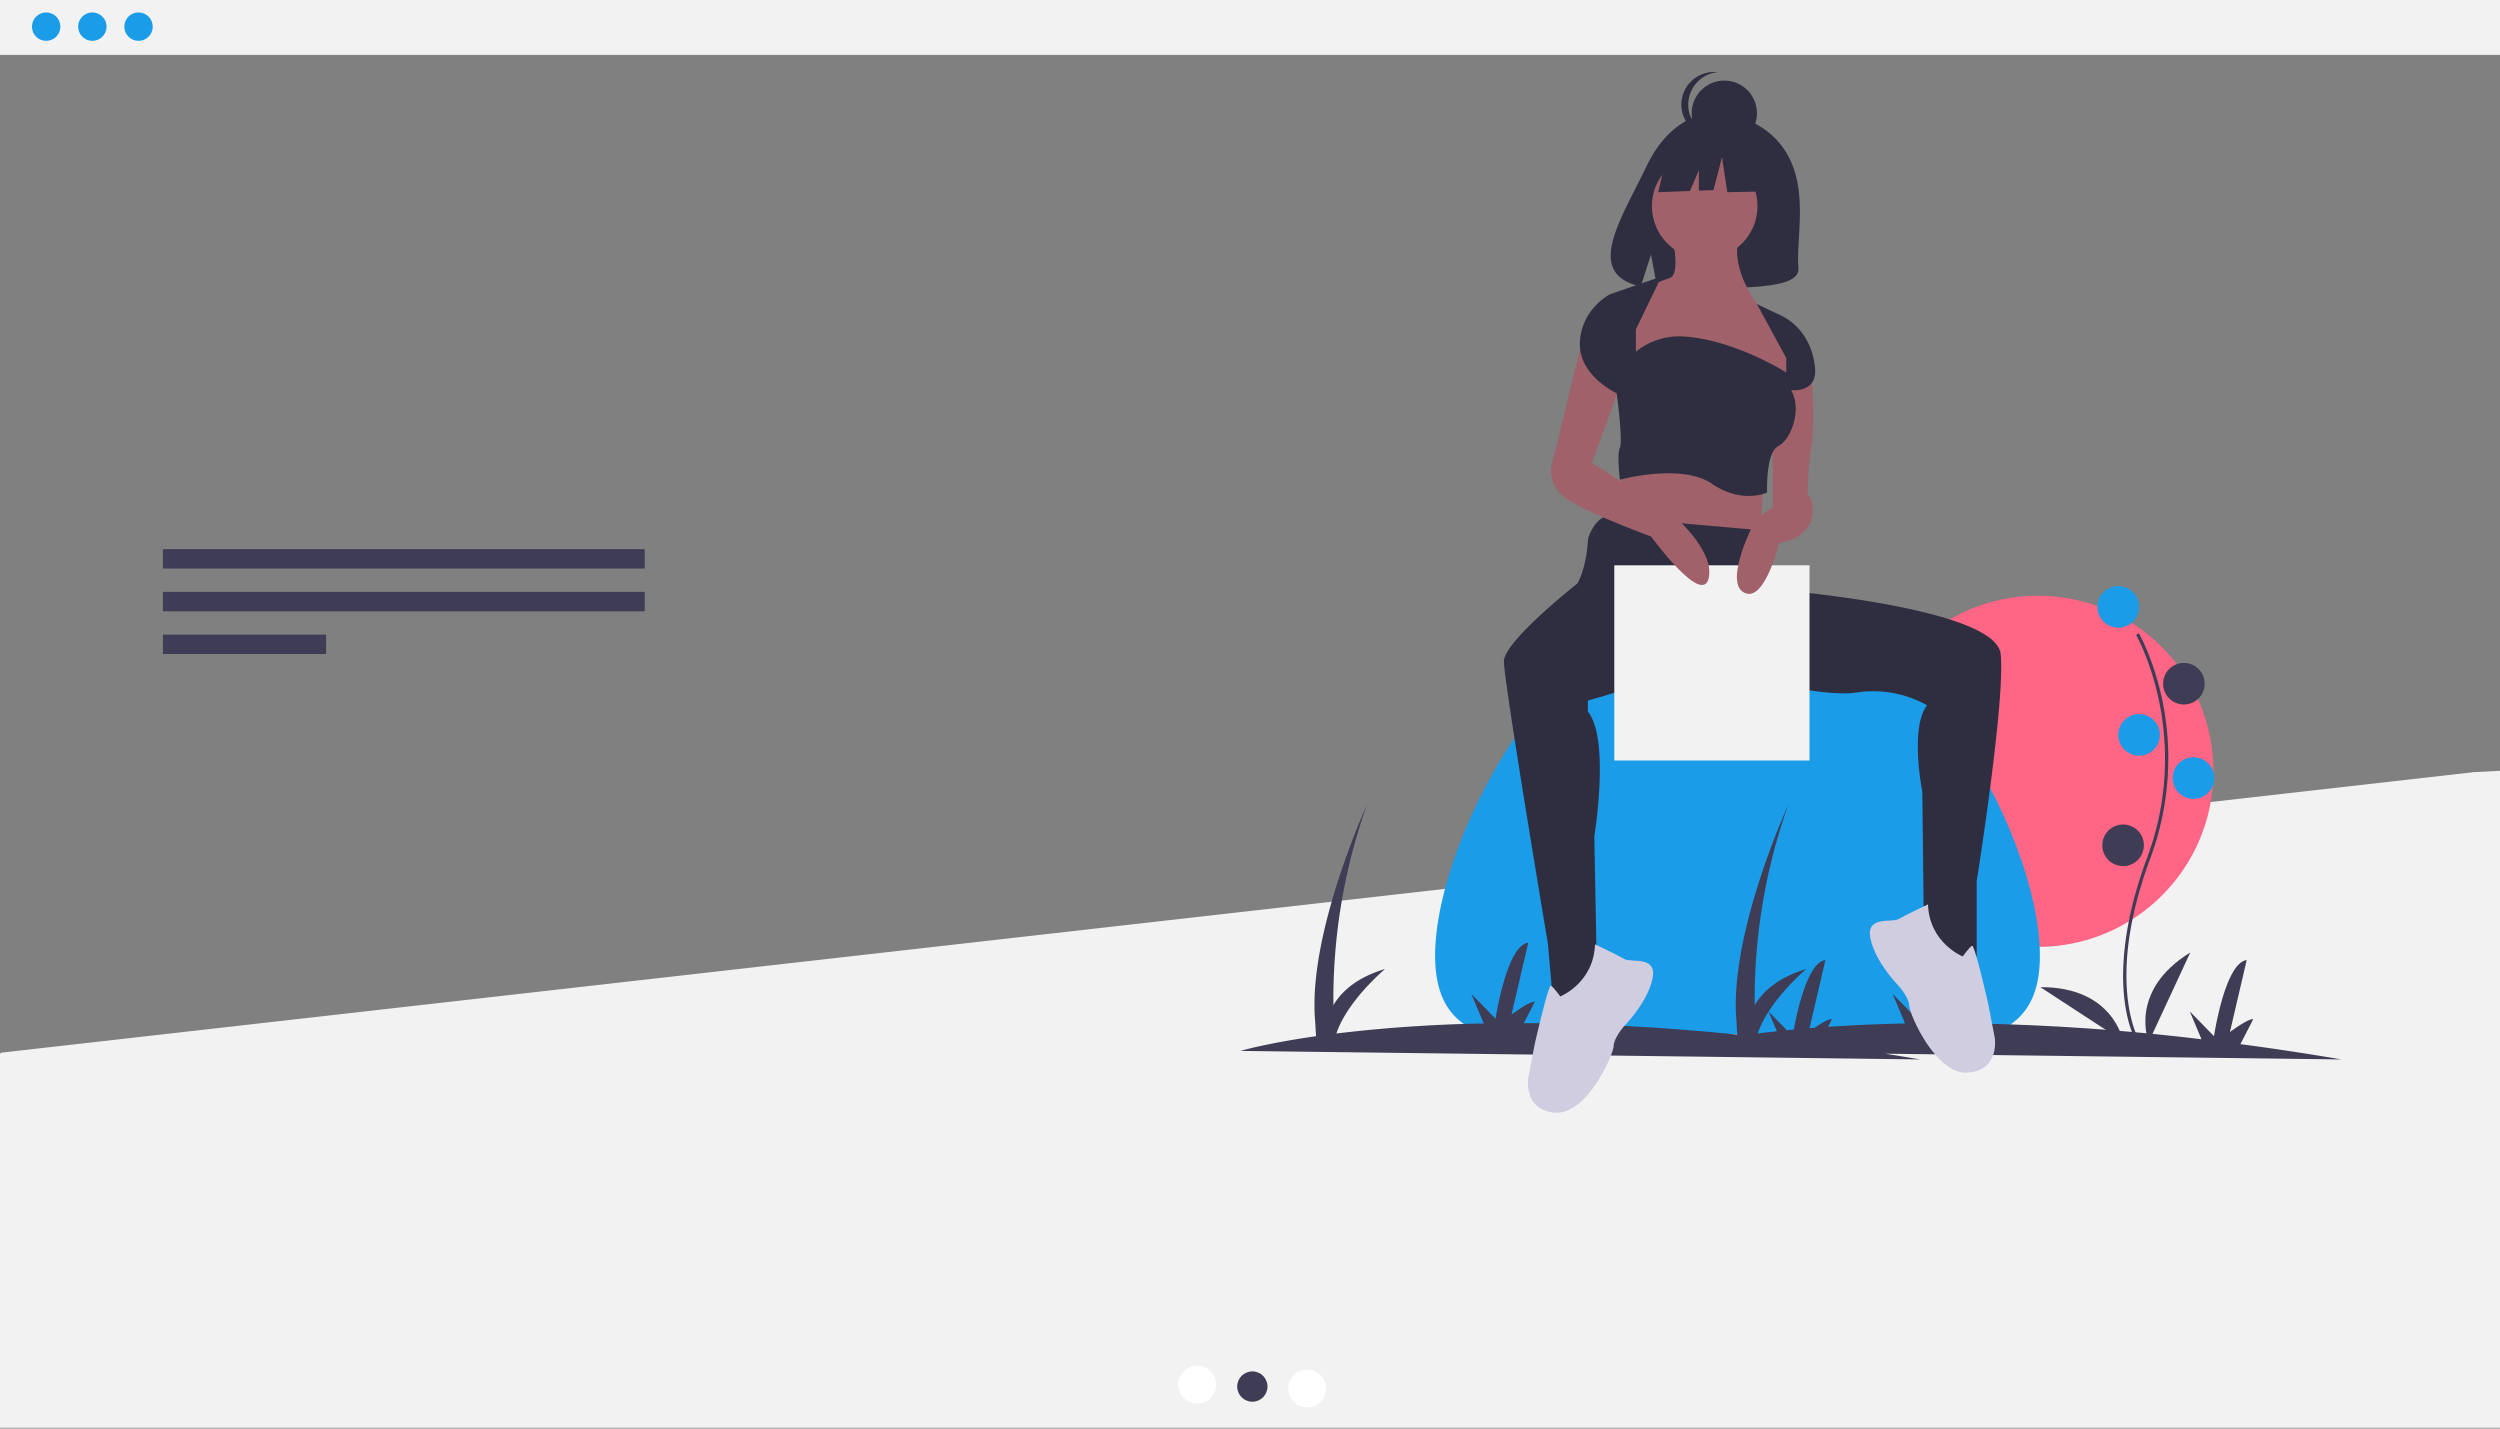<?xml version="1.0" encoding="UTF-8" standalone="no"?>
<svg
   id="a8771333-170f-4b31-b00f-586a01436e20"
   data-name="Layer 1"
   width="980"
   height="560"
   viewBox="0 0 980 560"
   version="1.1"
   sodipodi:docname="site.svg"
   inkscape:version="1.1 (c68e22c387, 2021-05-23)"
   xmlns:inkscape="http://www.inkscape.org/namespaces/inkscape"
   xmlns:sodipodi="http://sodipodi.sourceforge.net/DTD/sodipodi-0.dtd"
   xmlns="http://www.w3.org/2000/svg"
   xmlns:svg="http://www.w3.org/2000/svg"
   xmlns:rdf="http://www.w3.org/1999/02/22-rdf-syntax-ns#"
   xmlns:cc="http://creativecommons.org/ns#"
   xmlns:dc="http://purl.org/dc/elements/1.1/">
  <rect x="0" y="0" width="980" height="560" fill="#808080" stroke="none"/>
  <defs
     id="defs83" />
  <sodipodi:namedview
     id="namedview81"
     pagecolor="#ffffff"
     bordercolor="#666666"
     borderopacity="1.0"
     inkscape:pageshadow="2"
     inkscape:pageopacity="0.0"
     inkscape:pagecheckerboard="0"
     showgrid="true"
     inkscape:zoom="0.55848569"
     inkscape:cx="821.86529"
     inkscape:cy="195.17062"
     inkscape:window-width="1366"
     inkscape:window-height="723"
     inkscape:window-x="0"
     inkscape:window-y="20"
     inkscape:window-maximized="1"
     inkscape:current-layer="a8771333-170f-4b31-b00f-586a01436e20">
    <inkscape:grid
       type="xygrid"
       id="grid87"
       visible="false" />
  </sodipodi:namedview>
  <title
     id="title2">personal_website</title>
  <rect
     x="8.195876e-06"
     width="980"
     height="21.52"
     fill="#f2f2f2"
     id="rect6"
     y="0"
     style="stroke-width:0.987" />
  <circle
     cx="18.101"
     cy="10.443"
     r="5.569"
     fill="#1a9ce8"
     id="circle8"
     style="stroke-width:0.82" />
  <circle
     cx="36.202"
     cy="10.443"
     r="5.569"
     fill="#1a9ce8"
     id="circle10"
     style="stroke-width:0.82" />
  <circle
     cx="54.302"
     cy="10.443"
     r="5.569"
     fill="#1a9ce8"
     id="circle12"
     style="stroke-width:0.82" />
  <polygon
     points="0.584,502.277 0,502.779 0,679.903 825.318,679.903 825.318,368.779 815.482,369.525 "
     fill="#f2f2f2"
     id="polygon14"
     transform="matrix(1.189,0,0,0.828,0,-3.271)" />
  <g
     id="g93"
     transform="translate(152.64)">
    <circle
       cx="316.662"
       cy="542.788"
       r="7.43"
       fill="#ffffff"
       id="circle22"
       style="stroke-width:0.82" />
    <circle
       cx="338.21"
       cy="543.531"
       r="7.43"
       fill="#f2f2f2"
       id="circle24"
       style="stroke-width:0.82" />
    <circle
       cx="359.758"
       cy="544.274"
       r="7.43"
       fill="#ffffff"
       id="circle26"
       style="stroke-width:0.82" />
    <circle
       cx="338.278"
       cy="543.531"
       r="5.944"
       fill="#3f3d56"
       id="circle28"
       style="stroke-width:0.82" />
  </g>
  <g
     id="g124"
     transform="translate(-2.963)">
    <circle
       cx="801.797"
       cy="302.349"
       r="68.828"
       fill="#ff6584"
       id="circle4"
       style="stroke-width:0.82" />
    <rect
       x="66.816"
       y="215.257"
       width="188.891"
       height="7.617"
       fill="#3f3d56"
       id="rect16"
       style="stroke-width:0.82" />
    <rect
       x="66.816"
       y="232.013"
       width="188.891"
       height="7.617"
       fill="#3f3d56"
       id="rect18"
       style="stroke-width:0.82" />
    <rect
       x="66.816"
       y="248.77"
       width="63.979"
       height="7.617"
       fill="#3f3d56"
       id="rect20"
       style="stroke-width:0.82" />
    <path
       d="m 802.601,374.631 c 0,48.494 -53.071,30.732 -118.537,30.732 -65.466,0 -118.537,17.762 -118.537,-30.732 0,-48.494 53.071,-144.879 118.537,-144.879 65.466,0 118.537,96.385 118.537,144.879 z"
       fill="#1a9ce8"
       id="path30"
       style="stroke-width:0.82" />
    <path
       d="m 920.81,415.296 q -20.595,-3.489 -39.612,-5.993 l 5.012,-9.718 c -1.69,-0.587 -9.115,4.978 -9.115,4.978 l 6.577,-28.208 c -8.5,1.025 -12.822,29.827 -12.822,29.827 l -9.497,-9.738 4.598,10.948 a 876.823,876.823 0 0 0 -100.502,-6.325 l 4.29,-8.317 c -1.69,-0.587 -9.115,4.978 -9.115,4.978 l 6.577,-28.208 c -8.5,1.025 -12.822,29.827 -12.822,29.827 l -9.497,-9.738 4.87,11.596 c -11.024,0.22 -21.085,0.691 -30.208,1.315 l 1.514,-2.935 c -1.072,-0.372 -4.45,1.73 -6.778,3.318 -0.671,0.052 -1.327,0.107 -1.987,0.16 l 6.228,-26.708 c -6.934,0.836 -11.087,20.154 -12.382,27.245 -0.912,0.085 -1.817,0.171 -2.705,0.259 l -7.165,-7.347 c 6.002,-9.313 14.788,-16.663 14.788,-16.663 -11.257,3.348 -17.161,8.958 -20.247,14.188 a 227.188,227.188 0 0 1 13.131,-78.496 c 0,0 -23.267,50.631 -20.298,84.616 l 0.318,5.401 c -31.736,-3.193 -59.64,-4.439 -83.663,-4.491 l 4.29,-8.317 c -1.69,-0.587 -9.115,4.978 -9.115,4.978 l 6.577,-28.208 c -8.5,1.025 -12.822,29.827 -12.822,29.827 l -9.497,-9.738 4.87,11.596 a 564.547,564.547 0 0 0 -57.774,3.924 c 4.339,-12.957 19.079,-25.28 19.079,-25.28 -11.257,3.348 -17.161,8.958 -20.247,14.188 a 227.187,227.187 0 0 1 13.131,-78.496 c 0,0 -23.267,50.631 -20.298,84.616 l 0.355,6.035 c -19.725,2.824 -29.642,5.763 -29.642,5.763 l 266.453,3.34 q -6.97,-1.181 -13.754,-2.243 z m -224.563,-18.748 3.242,7.719 c -2.612,0.28 -5.123,0.568 -7.509,0.863 a 39.118,39.118 0 0 1 4.268,-8.581 z"
       fill="#3f3d56"
       id="path32"
       style="stroke-width:0.82" />
    <path
       d="m 840.323,408.198 c -0.144,-0.235 -3.538,-5.902 -4.714,-17.669 -1.079,-10.796 -0.385,-28.992 9.052,-54.376 17.878,-48.087 -4.12,-86.886 -4.345,-87.272 l 1.085,-0.63 c 0.057,0.098 5.733,9.99 9.087,25.742 a 112.304,112.304 0 0 1 -4.651,62.597 c -17.848,48.005 -4.579,70.729 -4.443,70.954 z"
       fill="#3f3d56"
       id="path34"
       style="stroke-width:0.82" />
    <circle
       cx="833.333"
       cy="237.905"
       r="8.153"
       fill="#1a9ce8"
       id="circle36"
       style="stroke-width:0.82" />
    <circle
       cx="859.047"
       cy="268.01"
       r="8.153"
       fill="#3f3d56"
       id="circle38"
       style="stroke-width:0.82" />
    <circle
       cx="841.486"
       cy="288.079"
       r="8.153"
       fill="#1a9ce8"
       id="circle40"
       style="stroke-width:0.82" />
    <circle
       cx="862.81"
       cy="305.013"
       r="8.153"
       fill="#1a9ce8"
       id="circle42"
       style="stroke-width:0.82" />
    <circle
       cx="835.214"
       cy="331.355"
       r="8.153"
       fill="#3f3d56"
       id="circle44"
       style="stroke-width:0.82" />
    <path
       d="m 845.249,408.498 c 0,0 -8.153,-20.07 16.307,-35.122 z"
       fill="#3f3d56"
       id="path46"
       style="stroke-width:0.82" />
    <path
       d="m 835.222,408.134 c 0,0 -3.711,-21.343 -32.431,-21.16 z"
       fill="#3f3d56"
       id="path48"
       style="stroke-width:0.82" />
    <path
       d="m 703.369,60.12 c -8.944,-15.112 -26.638,-15.816 -26.638,-15.816 0,0 -17.242,-2.205 -28.302,20.811 -10.309,21.452 -24.537,42.165 -2.291,47.187 l 4.018,-12.507 2.489,13.438 a 87.044,87.044 0 0 0 9.519,0.163 c 23.825,-0.769 46.514,0.225 45.783,-8.324 -0.971,-11.365 4.027,-30.41 -4.578,-44.951 z"
       fill="#2f2e41"
       id="path50"
       style="stroke-width:0.82" />
    <polygon
       points="537.12,270.378 539.415,227.524 516.458,212.985 472.074,222.167 469.778,263.49 "
       fill="#a0616a"
       id="polygon52"
       transform="matrix(0.82,0,0,0.82,252,0)" />
    <path
       d="m 787.235,256.407 c -1.655,-16 -67.364,-23.262 -83.155,-24.779 l -5.905,-3.444 -1.882,-20.07 c 0,0 -58.328,-5.017 -62.718,-5.645 -4.39,-0.627 -8.153,7.526 -8.153,9.408 0,1.36 -0.821,11.071 -4.116,16.826 -7.116,5.718 -28.811,23.71 -28.811,30.526 0,8.153 17.247,110.698 17.247,110.698 l 1.882,21.324 17.561,3.136 -1.254,-66.481 c 0,0 6.272,-38.258 -2.509,-48.92 v -4.39 c 0,0 25.754,-6.71 34.83,-14.015 2.63,-0.565 10.021,-1.958 14.103,-0.747 0.56,0.33 1.205,0.668 1.923,1.013 a 2.932,2.932 0 0 1 0.26,0.265 c 0,0 0.026,-0.039 0.071,-0.108 11.742,5.496 41.862,12.428 54.18,10.457 a 43.111,43.111 0 0 1 27.596,5.017 c -6.899,8.781 -1.882,33.868 -1.882,33.868 l 0.627,53.938 8.781,10.662 h 11.916 v -29.477 c 0,0 11.289,-70.872 9.408,-89.06 z"
       fill="#2f2e41"
       id="path54"
       style="stroke-width:0.82" />
    <circle
       cx="671.206"
       cy="80.796"
       r="20.697"
       fill="#a0616a"
       id="circle56"
       style="stroke-width:0.82" />
    <path
       d="m 658.662,93.967 c 0,0 3.136,13.798 -1.254,15.052 a 59.355,59.355 0 0 0 -10.035,4.39 l -5.017,16.307 v 16.307 l 60.837,6.899 1.882,-5.645 v -8.153 l -6.899,-12.544 -3.136,-3.136 c 0,0 -13.798,-15.052 -10.662,-29.478 z"
       fill="#a0616a"
       id="path58"
       style="stroke-width:0.82" />
    <path
       d="m 712.914,143.828 c 0,0 1.882,21.951 0,31.986 -1.882,10.035 -1.254,25.087 -1.254,25.087 l -13.798,-2.509 v -33.868 l 3.136,-18.188 z"
       fill="#a0616a"
       id="path60"
       style="stroke-width:0.82" />
    <circle
       cx="678.897"
       cy="44.381"
       r="12.794"
       fill="#2f2e41"
       id="circle62"
       style="stroke-width:0.82" />
    <path
       d="m 664.757,41.014 a 12.794,12.794 0 0 1 11.447,-12.722 12.794,12.794 0 1 0 0,25.444 12.794,12.794 0 0 1 -11.447,-12.722 z"
       fill="#2f2e41"
       id="path64"
       style="stroke-width:0.82" />
    <polygon
       points="546.918,91.382 545.903,71.577 524.574,60.404 495.12,64.975 489.026,91.89 504.195,91.306 508.433,81.418 508.433,91.143 515.433,90.874 519.496,75.131 522.035,91.89 "
       fill="#2f2e41"
       id="polygon66"
       transform="matrix(0.82,0,0,0.82,252,0)" />
    <rect
       x="635.77"
       y="221.598"
       width="76.516"
       height="76.516"
       fill="#f2f2f2"
       id="rect68"
       style="stroke-width:0.82" />
    <path
       d="m 623.226,133.165 -11.289,46.411 c 0,0 -4.39,10.035 5.645,16.307 10.035,6.272 32.613,14.425 32.613,14.425 0,0 20.07,27.596 22.579,16.307 2.509,-11.289 -15.052,-25.714 -15.052,-25.714 l -30.732,-19.443 11.916,-32.613 z"
       fill="#a0616a"
       id="path70"
       style="stroke-width:0.82" />
    <path
       d="m 704.76,191.493 c 0,0 9.408,-1.254 8.781,9.408 -0.627,10.662 -13.171,11.916 -13.171,11.916 0,0 -5.645,23.833 -13.798,19.443 -8.153,-4.39 4.39,-28.223 4.39,-28.223 l 10.662,-8.153 z"
       fill="#a0616a"
       id="path72"
       style="stroke-width:0.82" />
    <path
       d="m 644.237,129.089 10.035,-20.697 -20.07,6.899 c 0,0 -11.289,5.645 -11.916,18.815 -0.627,13.171 14.425,20.07 14.425,20.07 0,0 2.509,18.815 1.254,21.324 -1.254,2.509 0,12.544 0,12.544 0,0 24.147,-6.585 36.063,1.568 11.916,8.153 21.638,3.45 21.638,3.45 0,0 -0.627,-15.68 4.39,-18.188 5.017,-2.509 9.408,-14.425 5.017,-21.951 0,0 10.035,1.254 9.408,-8.153 -0.627,-9.408 -5.645,-17.561 -13.798,-21.324 -8.153,-3.763 -9.055,-4.364 -9.055,-4.364 l 11.563,21.298 v 5.645 c 0,0 -20.471,-13.066 -40.723,-14.155 a 26.976,26.976 0 0 0 -18.231,6.001 l -3.8e-4,3e-4 z"
       fill="#2f2e41"
       id="path74"
       style="stroke-width:0.82" />
    <path
       d="m 628.209,370.189 c 0,0 8.9,4.188 11.517,5.759 2.618,1.571 13.088,-1.571 10.994,7.853 -2.094,9.423 -10.994,18.323 -10.994,18.323 0,0 -4.188,4.712 -4.188,7.853 0,3.141 -10.47,27.223 -23.035,26.176 -12.564,-1.047 -10.47,-13.611 -10.47,-13.611 l 2.618,-13.611 c 0,0 5.235,-23.035 6.282,-22.511 1.047,0.524 3.665,4.188 3.665,4.188 0,0 13.088,-5.235 13.611,-20.417 z"
       fill="#d0cde1"
       id="path76"
       style="stroke-width:0.82" />
    <path
       d="m 758.733,354.51 c 0,0 -8.9,4.188 -11.517,5.759 -2.618,1.571 -13.088,-1.571 -10.994,7.853 2.094,9.423 10.994,18.323 10.994,18.323 0,0 4.188,4.712 4.188,7.853 0,3.141 10.47,27.223 23.035,26.176 12.564,-1.047 10.47,-13.611 10.47,-13.611 l -2.618,-13.611 c 0,0 -5.235,-23.035 -6.282,-22.511 -1.047,0.524 -3.665,4.188 -3.665,4.188 0,0 -13.088,-5.235 -13.611,-20.417 z"
       fill="#d0cde1"
       id="path78"
       style="stroke-width:0.82" />
  </g>
</svg>
